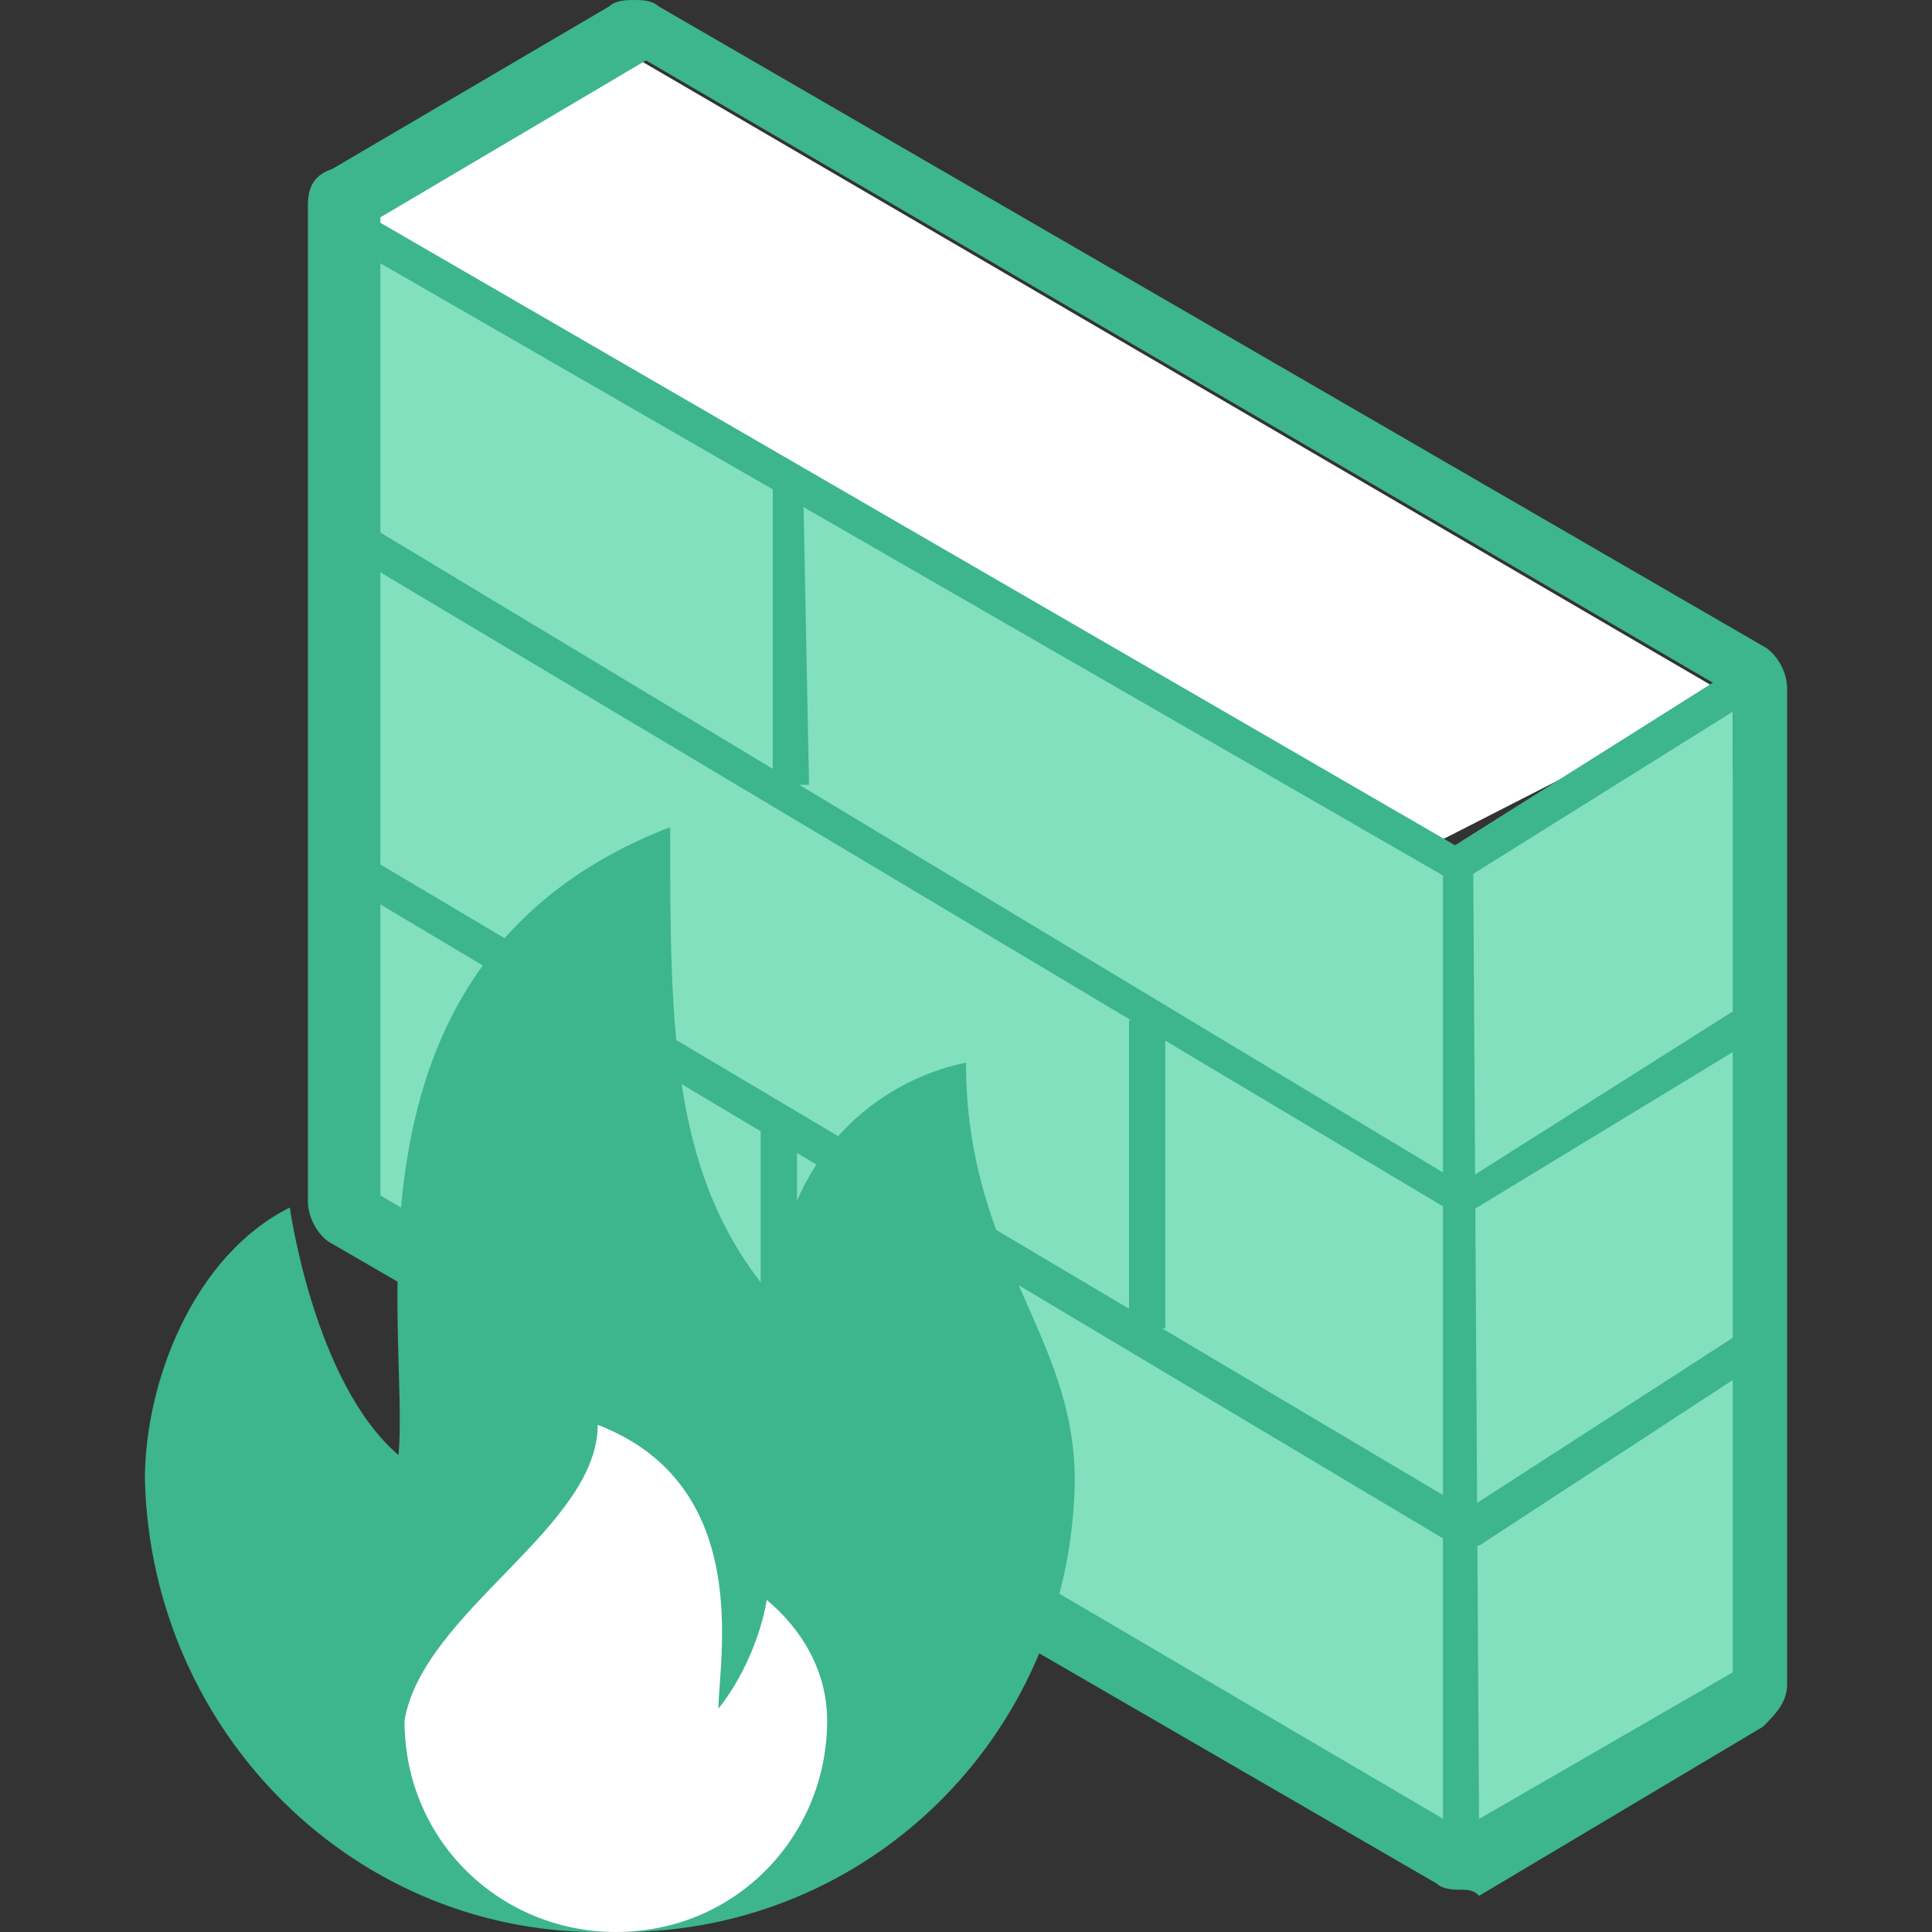 <?xml version="1.0" encoding="utf-8"?>
<!-- Generator: Adobe Illustrator 19.0.0, SVG Export Plug-In . SVG Version: 6.00 Build 0)  -->
<svg version="1.1" id="图层_1" xmlns="http://www.w3.org/2000/svg" xmlns:xlink="http://www.w3.org/1999/xlink" x="0px" y="0px"
	 viewBox="-281 404.9 32 32" style="enable-background:new -281 404.9 32 32;" xml:space="preserve" width="50" height="50">
<rect x="-281" y="404.9" width="32" height="32" fill="#333333" stroke="none"/>
<style type="text/css">
	.st0{fill:#82E0BE;}
	.st1{fill:#FFFFFF;}
	.st2{fill:#3DB58D;}
</style>
<g id="图层_2">
</g>
<path class="st0" d="M-256.8,419l0,16.3l-18.1-10.5l0-16.3L-256.8,419z"/>
<path class="st0" d="M-256.8,419l4.5-2.6l0.1,16.2l-4.6,2.8L-256.8,419z"/>
<path class="st1" d="M-274.9,408.5l4.5-2.6l18,10.5l-4.7,2.4L-274.9,408.5z"/>
<path class="st2" d="M-256.8,430.5c-0.1,0-0.1,0-0.1,0l-18.1-10.8l0.1-0.6l18.2,10.8l4.8-3.1l0.3,0.5l-4.9,3.2
	C-256.7,430.5-256.8,430.5-256.8,430.5L-256.8,430.5z M-256.8,425c-0.1,0-0.1,0-0.1,0l-18.1-10.8l0.1-0.6l18.1,10.9l4.9-3.1l0.3,0.5
	l-5.1,3.1C-256.7,425-256.8,425-256.8,425L-256.8,425z"/>
<path class="st2" d="M-268.2,412.5l0.5,0.3l0.1,5.1h-0.6V412.5z M-262.3,421.8h0.6v5.1h-0.6V421.8z M-268.4,423.2l0.6,0.2v5.6
	l-0.6-0.3V423.2z"/>
<g>
	<path class="st2" d="M-256.8,436.2c-0.1,0-0.3,0-0.4-0.1l-18.3-10.6c-0.2-0.1-0.4-0.4-0.4-0.7v-16.5c0-0.3,0.1-0.5,0.4-0.6l4.6-2.7
		c0.1-0.1,0.3-0.1,0.4-0.1s0.3,0,0.4,0.1l18.3,10.6c0.2,0.1,0.4,0.4,0.4,0.7v16.5c0,0.3-0.2,0.5-0.4,0.7l-4.7,2.8
		C-256.6,436.2-256.7,436.2-256.8,436.2z M-256.8,435.2l4.5-2.6v-16.2l-18-10.5l-4.4,2.6v16.2L-256.8,435.2z"/>
</g>
<path class="st2" d="M-257,419.4c-0.1,0-0.1,0-0.1,0l-18.4-10.6l0.3-0.5l18.3,10.6l4.6-2.9l0.3,0.5l-4.8,3
	C-256.9,419.4-256.9,419.4-257,419.4L-257,419.4z"/>
<path class="st2" d="M-257.1,419.1h0.5l0.1,16.3h-0.6V419.1z"/>
<path class="st2" d="M-268.1,426.5c-1.8-2-1.8-4.5-1.8-7.9c-5.7,2.2-4.3,8.3-4.5,10.4c-1.4-1.2-1.8-4.1-1.8-4.1
	c-1.6,0.8-2.4,2.9-2.4,4.5c0.1,4.2,3.5,7.6,7.7,7.5c4.2,0.1,7.6-3.2,7.7-7.4c0,0,0-0.1,0-0.1c0-2.4-1.8-3.7-1.8-6.9
	C-266.9,422.9-268.2,424.6-268.1,426.5z"/>
<path class="st1" d="M-271.1,428.5c2.6,1,2,3.9,2,4.7c0.4-0.5,0.7-1.2,0.8-1.8c0.6,0.5,1,1.2,1,2c0,1.9-1.5,3.5-3.5,3.5
	c-1.9,0-3.5-1.5-3.5-3.5C-274,431.6-271.1,430.2-271.1,428.5z"/>
</svg>
